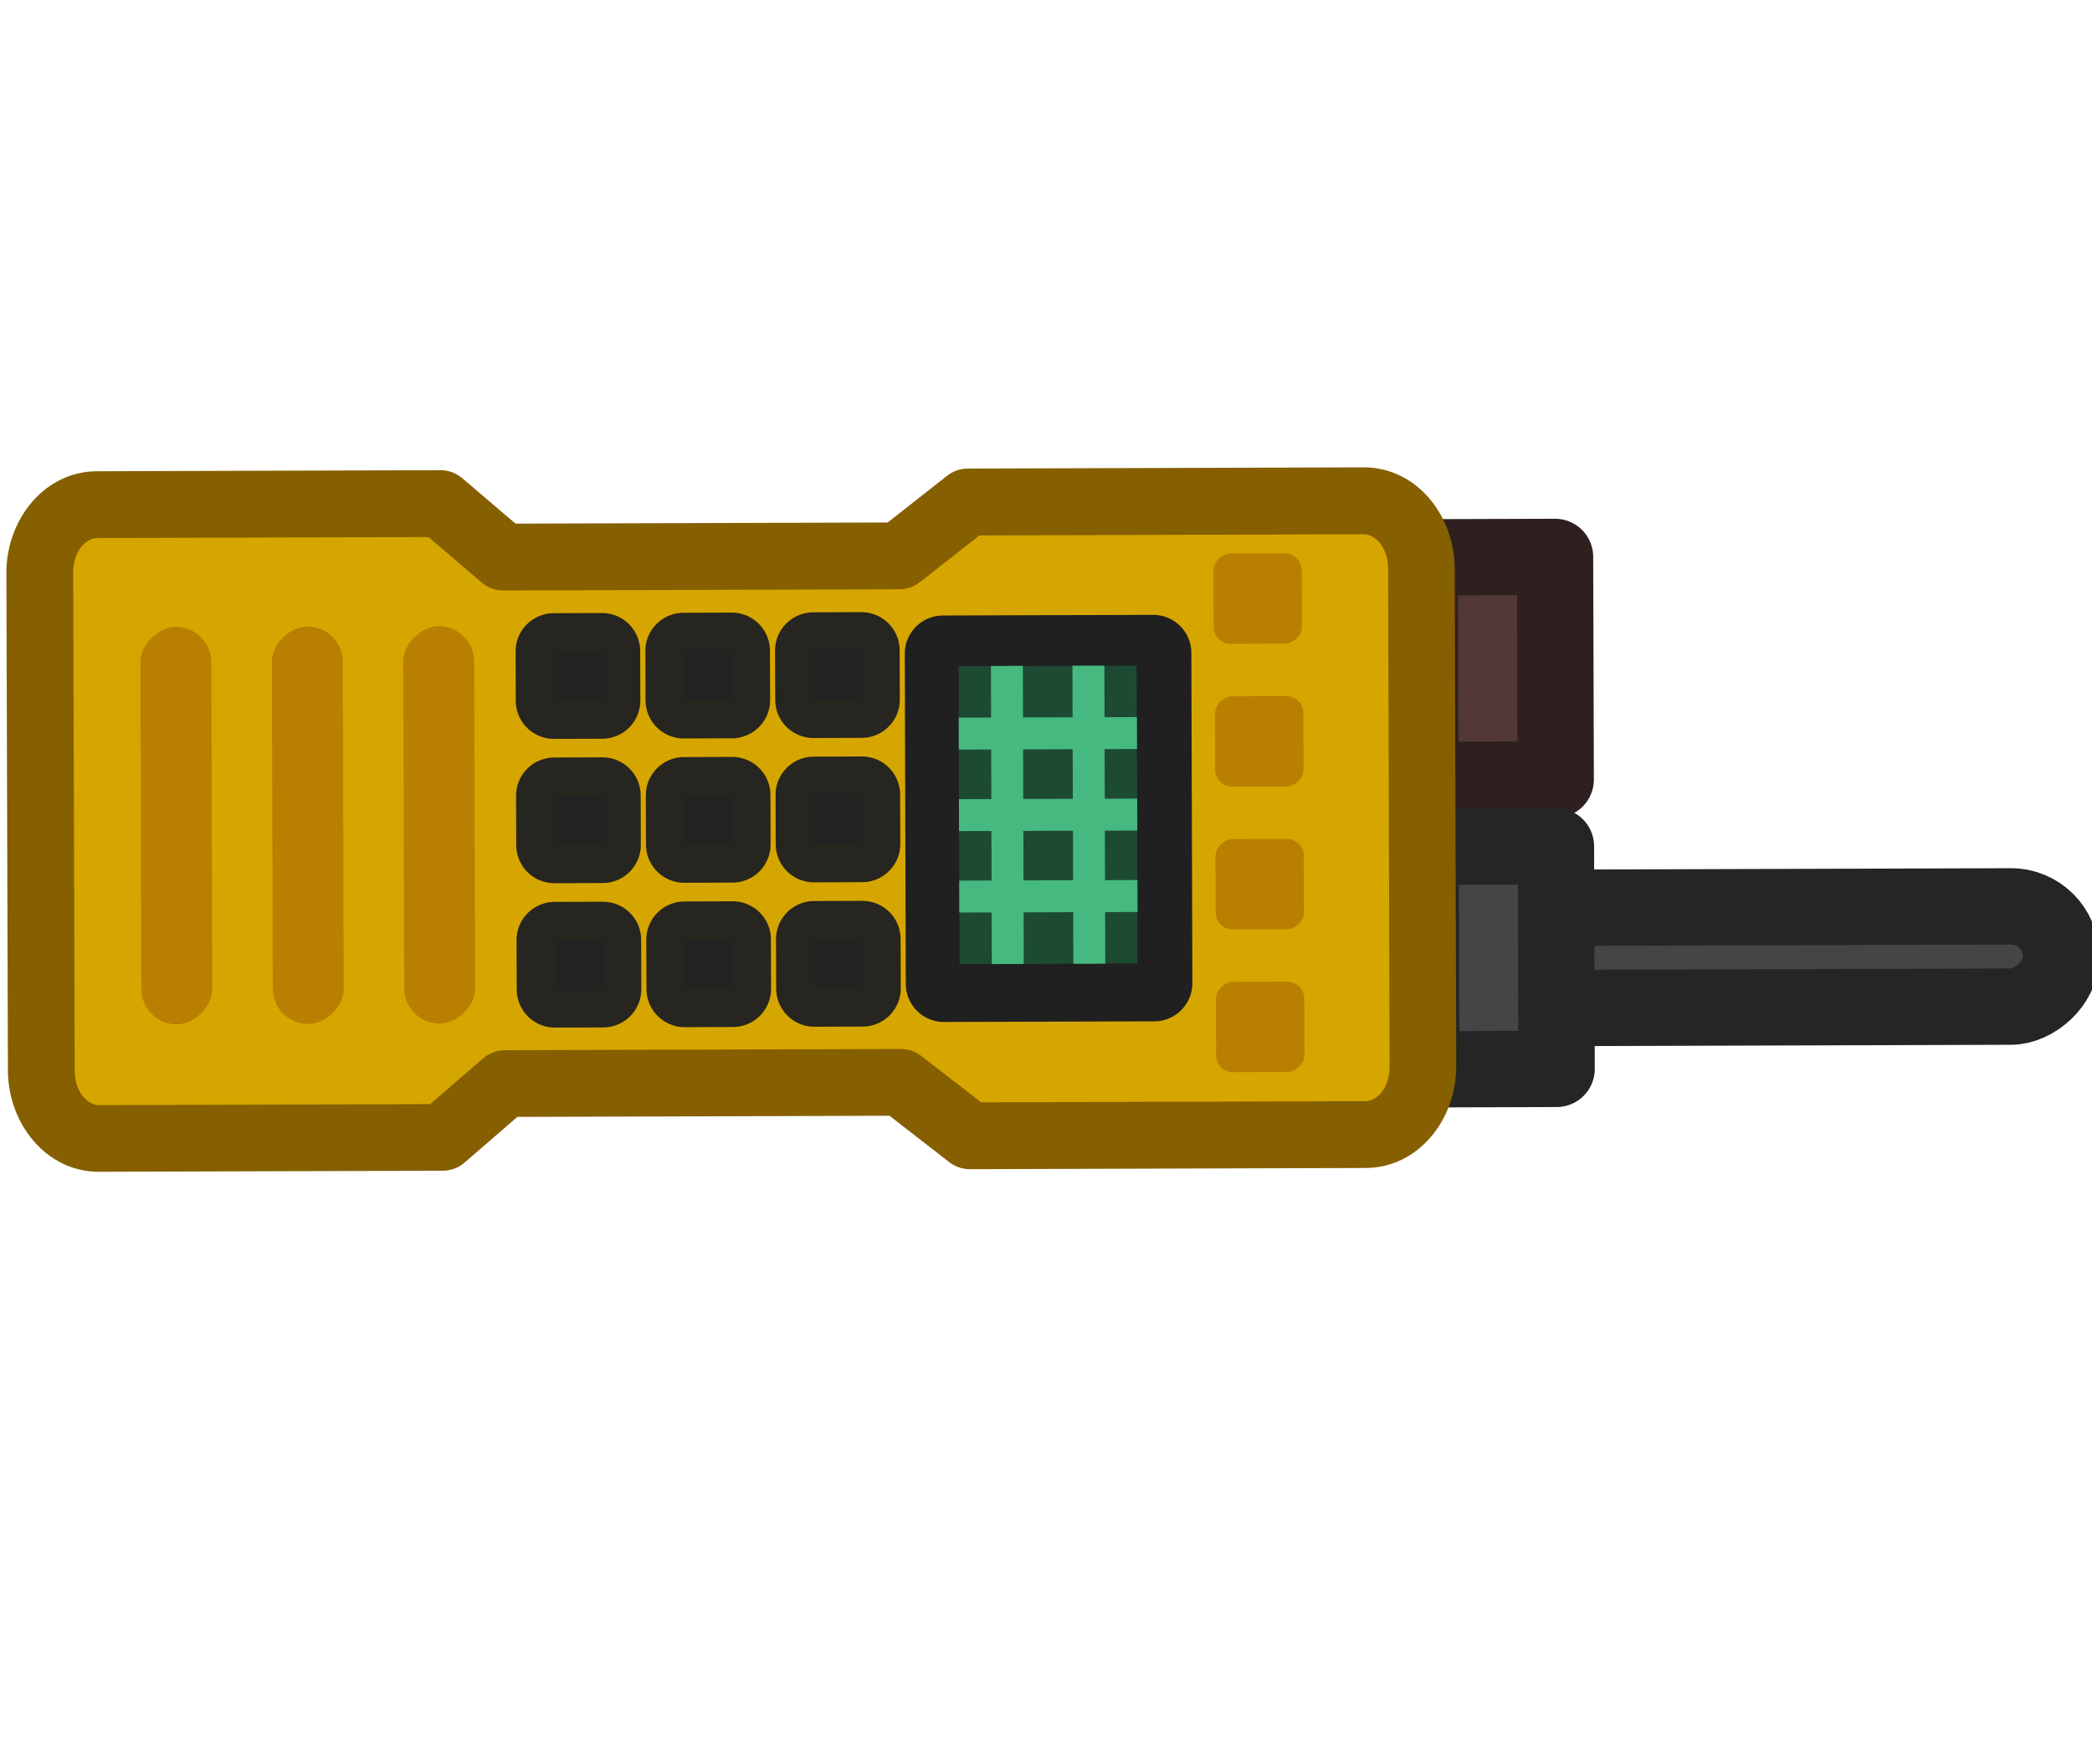<?xml version="1.0" encoding="UTF-8" standalone="no"?>
<!-- Created with Inkscape (http://www.inkscape.org/) -->

<svg
   width="116.021"
   height="97.836"
   viewBox="0 0 30.697 25.886"
   version="1.1"
   id="svg1"
   xml:space="preserve"
   sodipodi:docname="nuke_radio.svg"
   inkscape:version="1.4 (86a8ad7, 2024-10-11)"
   xmlns:inkscape="http://www.inkscape.org/namespaces/inkscape"
   xmlns:sodipodi="http://sodipodi.sourceforge.net/DTD/sodipodi-0.dtd"
   xmlns="http://www.w3.org/2000/svg"
   xmlns:svg="http://www.w3.org/2000/svg"><sodipodi:namedview
     id="namedview1"
     pagecolor="#505050"
     bordercolor="#eeeeee"
     borderopacity="1"
     inkscape:showpageshadow="0"
     inkscape:pageopacity="0"
     inkscape:pagecheckerboard="0"
     inkscape:deskcolor="#505050"
     inkscape:document-units="px"
     inkscape:zoom="3.7342074"
     inkscape:cx="75.25024"
     inkscape:cy="87.702682"
     inkscape:window-width="1920"
     inkscape:window-height="1009"
     inkscape:window-x="-8"
     inkscape:window-y="-8"
     inkscape:window-maximized="1"
     inkscape:current-layer="layer1"
     showguides="false" /><defs
     id="defs1"><style
       id="style2">
      .cls-1 {
        fill: #bababa;
      }

      .cls-1, .cls-2, .cls-3 {
        isolation: isolate;
        opacity: .997;
        stroke: #303030;
        stroke-linecap: round;
        stroke-miterlimit: 15.118;
        stroke-width: 5px;
      }

      .cls-2 {
        fill: #5a70e0;
      }

      .cls-3 {
        fill: #3f3fe0;
      }

      .cls-4 {
        opacity: .9;
      }
    </style></defs><g
     inkscape:label="Layer 1"
     inkscape:groupmode="layer"
     id="layer1"
     transform="translate(-144.574,92.578)"><g
       id="g189-8"
       transform="matrix(1.302,-0.004,0.004,1.302,-51.992,7.052)"><rect
         style="fill:#454545;fill-opacity:1;stroke:#252525;stroke-width:0.86;stroke-linecap:round;stroke-linejoin:round;stroke-dasharray:none;stroke-opacity:1;paint-order:fill markers stroke"
         id="rect171-7-5-1-7"
         width="1.13"
         height="6.124"
         x="-65.772"
         y="-174.401"
         ry="0.565"
         transform="rotate(90)"
         rx="0.565" /><rect
         style="fill:#523837;fill-opacity:1;stroke:#2e201f;stroke-width:0.86;stroke-linecap:round;stroke-linejoin:round;stroke-dasharray:none;stroke-opacity:1;paint-order:fill markers stroke"
         id="rect170-0-3-3-1"
         width="2.509"
         height="1.526"
         x="-69.726"
         y="-168.712"
         transform="rotate(90)" /><rect
         style="fill:#454545;fill-opacity:1;stroke:#252525;stroke-width:0.86;stroke-linecap:round;stroke-linejoin:round;stroke-dasharray:none;stroke-opacity:1;paint-order:fill markers stroke"
         id="rect170-4-0-2-3-9"
         width="2.509"
         height="1.526"
         x="-66.465"
         y="-168.712"
         transform="rotate(90)" /><g
         id="rect830-8-0-1-6-3"
         class="st1"
         style="opacity:0.997;fill:#656565;stroke:#3f4040;stroke-width:1.259;stroke-linecap:round;stroke-linejoin:round;stroke-miterlimit:15.118;stroke-dasharray:none;stroke-opacity:0.972;enable-background:new"
         transform="matrix(0,0.683,-0.683,0,2.311,-135.305)"><path
           style="color:#000000;fill:#d6a600;fill-opacity:1;stroke:none;stroke-width:1.259;stroke-linecap:round;stroke-linejoin:round;stroke-miterlimit:15.118;stroke-dasharray:none;stroke-opacity:1"
           d="m 96.168,-241.337 h 8.207 c 0.623,0 1.124,0.423 1.124,0.948 l 4.6e-4,6.529 -0.885,1.133 v 6.532 l 0.885,1.03 -4.6e-4,5.667 c -4e-5,0.525 -0.502,0.948 -1.124,0.948 h -8.207 c -0.623,0 -1.124,-0.423 -1.124,-0.948 l 5e-5,-5.667 0.884,-1.03 v -6.532 l -0.884,-1.133 -4.9e-5,-6.529 c -4e-6,-0.525 0.502,-0.948 1.124,-0.948 z"
           id="path174-3-4-6-1" /></g><g
         id="g171-8-1-8-1"
         transform="matrix(0.342,0.592,-0.592,0.342,2.311,-135.305)"
         style="stroke-width:1.259;stroke-dasharray:none"><rect
           id="rect836-1-5-7-7-1-4"
           x="97.486"
           y="-231.924"
           class="st2"
           width="0.813"
           height="0.795"
           style="opacity:0.997;fill:#656565;stroke:#212121;stroke-width:1.259;stroke-linecap:round;stroke-linejoin:round;stroke-miterlimit:15.118;stroke-dasharray:none;stroke-opacity:0.97;enable-background:new"
           transform="rotate(30)" /><rect
           id="rect836-1-5-1-8-6-1-9"
           x="99.865"
           y="-231.924"
           class="st2"
           width="0.813"
           height="0.795"
           style="opacity:0.997;fill:#656565;stroke:#212121;stroke-width:1.259;stroke-linecap:round;stroke-linejoin:round;stroke-miterlimit:15.118;stroke-dasharray:none;stroke-opacity:0.97;enable-background:new"
           transform="rotate(30)" /><rect
           id="rect836-1-5-1-1-2-1-6-5"
           x="102.245"
           y="-231.924"
           class="st2"
           width="0.813"
           height="0.795"
           style="opacity:0.997;fill:#656565;stroke:#212121;stroke-width:1.259;stroke-linecap:round;stroke-linejoin:round;stroke-miterlimit:15.118;stroke-dasharray:none;stroke-opacity:0.97;enable-background:new"
           transform="rotate(30)" /><rect
           id="rect836-1-5-5-8-4-7-9"
           x="97.486"
           y="-229.786"
           class="st2"
           width="0.813"
           height="0.795"
           style="opacity:0.997;fill:#656565;stroke:#212121;stroke-width:1.259;stroke-linecap:round;stroke-linejoin:round;stroke-miterlimit:15.118;stroke-dasharray:none;stroke-opacity:0.97;enable-background:new"
           transform="rotate(30)" /><rect
           id="rect836-1-5-1-6-7-5-6-0"
           x="99.865"
           y="-229.786"
           class="st2"
           width="0.813"
           height="0.795"
           style="opacity:0.997;fill:#656565;stroke:#212121;stroke-width:1.259;stroke-linecap:round;stroke-linejoin:round;stroke-miterlimit:15.118;stroke-dasharray:none;stroke-opacity:0.97;enable-background:new"
           transform="rotate(30)" /><rect
           id="rect836-1-5-1-1-0-6-2-1-9"
           x="102.245"
           y="-229.786"
           class="st2"
           width="0.813"
           height="0.795"
           style="opacity:0.997;fill:#656565;stroke:#212121;stroke-width:1.259;stroke-linecap:round;stroke-linejoin:round;stroke-miterlimit:15.118;stroke-dasharray:none;stroke-opacity:0.97;enable-background:new"
           transform="rotate(30)" /><rect
           id="rect836-1-5-2-5-7-0-3"
           x="97.486"
           y="-227.647"
           class="st2"
           width="0.813"
           height="0.795"
           style="opacity:0.997;fill:#656565;stroke:#212121;stroke-width:1.259;stroke-linecap:round;stroke-linejoin:round;stroke-miterlimit:15.118;stroke-dasharray:none;stroke-opacity:0.97;enable-background:new"
           transform="rotate(30)" /><rect
           id="rect836-1-5-1-3-4-5-2-4"
           x="99.865"
           y="-227.647"
           class="st2"
           width="0.813"
           height="0.795"
           style="opacity:0.997;fill:#656565;stroke:#212121;stroke-width:1.259;stroke-linecap:round;stroke-linejoin:round;stroke-miterlimit:15.118;stroke-dasharray:none;stroke-opacity:0.97;enable-background:new"
           transform="rotate(30)" /><rect
           id="rect836-1-5-1-1-07-6-0-7-0"
           x="102.245"
           y="-227.647"
           class="st2"
           width="0.813"
           height="0.795"
           style="opacity:0.997;fill:#656565;stroke:#212121;stroke-width:1.259;stroke-linecap:round;stroke-linejoin:round;stroke-miterlimit:15.118;stroke-dasharray:none;stroke-opacity:0.97;enable-background:new"
           transform="rotate(30)" /></g><rect
         id="rect957-8-2-76-1-7"
         x="-68.657"
         y="-164.18"
         class="st3"
         width="3.721"
         height="2.37"
         style="opacity:0.997;fill:#5e8f76;fill-opacity:1;stroke:#202020;stroke-width:0.86;stroke-linecap:round;stroke-linejoin:round;stroke-miterlimit:15.118;stroke-dasharray:none;stroke-opacity:1;enable-background:new"
         transform="rotate(90)" /><g
         id="g5-1-4-5"
         transform="matrix(-0.342,0.592,-0.592,-0.342,201.236,-166.306)"
         style="stroke-width:1.259;stroke-dasharray:none"><rect
           style="fill:#b97f00;fill-opacity:1;stroke:none;stroke-width:1.259;stroke-linecap:round;stroke-linejoin:round;stroke-dasharray:none;stroke-opacity:0.97;paint-order:fill markers stroke"
           id="rect172-7-8-3-7"
           width="6.553"
           height="1.169"
           x="142.365"
           y="65.356"
           ry="0.585"
           transform="rotate(-30)"
           rx="0.585" /><rect
           style="fill:#b97f00;fill-opacity:1;stroke:none;stroke-width:1.259;stroke-linecap:round;stroke-linejoin:round;stroke-dasharray:none;stroke-opacity:0.97;paint-order:fill markers stroke"
           id="rect172-7-8-7-0-5"
           width="6.553"
           height="1.169"
           x="142.365"
           y="67.522"
           ry="0.585"
           transform="rotate(-30)"
           rx="0.585" /><rect
           style="fill:#b97f00;fill-opacity:1;stroke:none;stroke-width:1.259;stroke-linecap:round;stroke-linejoin:round;stroke-dasharray:none;stroke-opacity:0.97;paint-order:fill markers stroke"
           id="rect172-7-8-1-5-0"
           width="6.553"
           height="1.169"
           x="142.365"
           y="69.689"
           ry="0.585"
           transform="rotate(-30)"
           rx="0.585" /></g><path
         style="color:#000000;opacity:0.997;fill:#855f00;fill-opacity:1;stroke-width:0.86;stroke-linecap:round;stroke-linejoin:round;stroke-miterlimit:15.118;stroke-dasharray:none"
         d="m 167.581,-69.598 c 0,-0.596 -0.425,-1.144 -1.024,-1.144 h -4.461 c -0.084,-1.53e-4 -0.165,0.028 -0.231,0.079 l -0.673,0.526 h -4.194 l -0.599,-0.514 c -0.068,-0.058 -0.155,-0.091 -0.244,-0.091 h -3.873 c -0.598,-7e-6 -1.024,0.548 -1.024,1.144 v 5.607 c 0,0.596 0.426,1.144 1.024,1.144 h 3.873 c 0.089,2.08e-4 0.176,-0.031 0.244,-0.089 l 0.599,-0.515 h 4.194 l 0.673,0.526 c 0.066,0.051 0.147,0.079 0.231,0.079 h 4.461 c 0.598,-4.8e-5 1.024,-0.548 1.024,-1.144 z m -0.751,0 v 5.607 c 0,0.256 -0.153,0.392 -0.272,0.392 h -4.332 l -0.673,-0.524 c -0.066,-0.052 -0.147,-0.08 -0.231,-0.08 h -4.462 c -0.09,-1.55e-4 -0.177,0.032 -0.246,0.091 l -0.598,0.514 h -3.734 c -0.12,-7e-6 -0.271,-0.137 -0.271,-0.392 v -5.607 c 0,-0.256 0.151,-0.392 0.271,-0.392 h 3.734 l 0.598,0.514 c 0.068,0.059 0.155,0.091 0.246,0.091 h 4.462 c 0.084,-2.28e-4 0.165,-0.028 0.231,-0.08 l 0.673,-0.524 h 4.332 c 0.12,0 0.272,0.137 0.272,0.392 z"
         id="path175-5-0-4-6"
         sodipodi:nodetypes="sccccccccssccccccccsscsccccccccsssccccccssc" /><g
         id="g6-4-0-4"
         style="fill:#3c4b34;fill-opacity:1;stroke-width:1.259;stroke-dasharray:none"
         transform="matrix(0,0.683,-0.683,0,148.808,-166.207)"><rect
           id="rect836-1-5-27-1-5-1-7"
           x="141.188"
           y="-24.963"
           class="st2"
           width="1.491"
           height="1.458"
           style="opacity:0.997;fill:#b97f00;fill-opacity:1;stroke:none;stroke-width:1.259;stroke-linecap:round;stroke-linejoin:round;stroke-miterlimit:15.118;stroke-dasharray:none;stroke-opacity:0.97;enable-background:new"
           ry="0.281"
           rx="0.281" /><rect
           id="rect836-1-5-27-3-4-6-3-8"
           x="148.256"
           y="-24.982"
           class="st2"
           width="1.491"
           height="1.458"
           style="opacity:0.997;fill:#b97f00;fill-opacity:1;stroke:none;stroke-width:1.259;stroke-linecap:round;stroke-linejoin:round;stroke-miterlimit:15.118;stroke-dasharray:none;stroke-opacity:0.97;enable-background:new"
           ry="0.281"
           rx="0.281" /><rect
           id="rect836-1-5-27-3-9-5-9-8-4"
           x="143.544"
           y="-24.982"
           class="st2"
           width="1.491"
           height="1.458"
           style="opacity:0.997;fill:#b97f00;fill-opacity:1;stroke:none;stroke-width:1.259;stroke-linecap:round;stroke-linejoin:round;stroke-miterlimit:15.118;stroke-dasharray:none;stroke-opacity:0.97;enable-background:new"
           ry="0.281"
           rx="0.281" /><rect
           id="rect836-1-5-27-3-9-3-0-0-3-0"
           x="145.9"
           y="-24.982"
           class="st2"
           width="1.491"
           height="1.458"
           style="opacity:0.997;fill:#b97f00;fill-opacity:1;stroke:none;stroke-width:1.259;stroke-linecap:round;stroke-linejoin:round;stroke-miterlimit:15.118;stroke-dasharray:none;stroke-opacity:0.97;enable-background:new"
           ry="0.281"
           rx="0.281" /></g><g
         id="g4-1-4-0"
         transform="matrix(0,0.683,-0.683,0,149.255,-173.968)"
         style="stroke-width:0.527;stroke-dasharray:none"><rect
           id="rect957-8-2-3-3-6"
           x="154.131"
           y="-21.844"
           class="st3"
           width="5.446"
           height="3.469"
           style="opacity:0.997;fill:#1c4a33;fill-opacity:1;stroke:#202020;stroke-width:0.527;stroke-linecap:round;stroke-linejoin:round;stroke-miterlimit:15.118;stroke-dasharray:none;stroke-opacity:1;enable-background:new" /><g
           id="g1-5-2-2"
           transform="translate(-57.212,127.177)"
           style="stroke:#46b980;stroke-width:0.527;stroke-dasharray:none;stroke-opacity:1"><g
             id="g2-27-1-4"
             transform="translate(-0.295)"
             style="fill:#2b3e2a;fill-opacity:1;stroke:#46b980;stroke-width:0.527;stroke-dasharray:none;stroke-opacity:1"><path
               style="fill:#2b3e2a;fill-opacity:1;fill-rule:evenodd;stroke:#46b980;stroke-width:0.527;stroke-linecap:square;stroke-linejoin:miter;stroke-miterlimit:20;stroke-dasharray:none;stroke-opacity:1"
               d="m 213.016,-146.026 v -2.688"
               id="path1-82-3-7" /><path
               style="fill:#2b3e2a;fill-opacity:1;fill-rule:evenodd;stroke:#46b980;stroke-width:0.527;stroke-linecap:square;stroke-linejoin:miter;stroke-miterlimit:20;stroke-dasharray:none;stroke-opacity:1"
               d="m 214.361,-146.026 v -2.688"
               id="path1-0-1-4" /><path
               style="fill:#2b3e2a;fill-opacity:1;fill-rule:evenodd;stroke:#46b980;stroke-width:0.527;stroke-linecap:square;stroke-linejoin:miter;stroke-miterlimit:20;stroke-dasharray:none;stroke-opacity:1"
               d="m 215.705,-146.026 v -2.688"
               id="path1-5-4-5-1" /></g><g
             id="g2-2-5-6-8"
             transform="rotate(90,214.329,-147.167)"
             style="stroke:#46b980;stroke-width:0.527;stroke-dasharray:none;stroke-opacity:1"><g
               id="g3-9-5"
               transform="translate(0.521,1.939)"
               style="fill:#2b3e2a;fill-opacity:1;stroke:#46b980;stroke-width:0.527;stroke-dasharray:none;stroke-opacity:1"><path
                 style="fill:#2b3e2a;fill-opacity:1;fill-rule:evenodd;stroke:#46b980;stroke-width:0.527;stroke-linecap:square;stroke-linejoin:miter;stroke-miterlimit:20;stroke-dasharray:none;stroke-opacity:1"
                 d="m 213.016,-146.172 v -5.342"
                 id="path1-07-4-8"
                 sodipodi:nodetypes="cc" /><path
                 style="fill:#2b3e2a;fill-opacity:1;fill-rule:evenodd;stroke:#46b980;stroke-width:0.527;stroke-linecap:square;stroke-linejoin:miter;stroke-miterlimit:20;stroke-dasharray:none;stroke-opacity:1"
                 d="m 214.361,-146.172 v -5.342"
                 id="path1-0-8-7-9"
                 sodipodi:nodetypes="cc" /></g></g></g><rect
           id="rect957-8-2-7-9-9"
           x="154.131"
           y="-21.844"
           class="st3"
           width="5.446"
           height="3.469"
           style="opacity:0.997;fill:none;fill-opacity:1;stroke:#202020;stroke-width:0.527;stroke-linecap:round;stroke-linejoin:round;stroke-miterlimit:15.118;stroke-dasharray:none;stroke-opacity:1;enable-background:new" /></g></g><rect
       style="fill:none;stroke:none;stroke-width:0.434;stroke-linecap:round;stroke-linejoin:round"
       id="rect1"
       width="1.804"
       height="1.002"
       x="84.961"
       y="-150.419"
       transform="rotate(29.263)" /></g><style
     type="text/css"
     id="style1">
	.st0{fill:#323232;stroke:#323232;stroke-width:24.567;stroke-linecap:round;stroke-miterlimit:15.118;}
	
		.st1{opacity:0.997;fill:#656565;stroke:#3F4040;stroke-width:12.647;stroke-linecap:round;stroke-linejoin:round;stroke-miterlimit:15.118;stroke-opacity:0.972;enable-background:new    ;}
	
		.st2{opacity:0.997;fill:#656565;stroke:#3F4040;stroke-width:11.384;stroke-linecap:round;stroke-linejoin:round;stroke-miterlimit:15.118;stroke-opacity:0.972;enable-background:new    ;}
	
		.st3{opacity:0.997;fill:#09301C;stroke:#323232;stroke-width:11.384;stroke-linecap:round;stroke-linejoin:round;stroke-miterlimit:15.118;enable-background:new    ;}
	.st4{fill:none;stroke:#404040;stroke-width:19.487;stroke-linecap:round;stroke-miterlimit:15.118;}
	.st5{fill:none;stroke:#42AD44;stroke-width:3;stroke-linecap:round;stroke-linejoin:round;stroke-miterlimit:15.118;}
	.st6{fill:#09301C;stroke:#323232;stroke-width:11.384;stroke-linecap:round;stroke-linejoin:round;stroke-miterlimit:15.118;}
</style><style
     type="text/css"
     id="style1-8">
	.st0{fill:#323232;stroke:#323232;stroke-width:24.567;stroke-linecap:round;stroke-miterlimit:15.118;}
	
		.st1{opacity:0.997;fill:#656565;stroke:#3F4040;stroke-width:12.647;stroke-linecap:round;stroke-linejoin:round;stroke-miterlimit:15.118;stroke-opacity:0.972;enable-background:new    ;}
	
		.st2{opacity:0.997;fill:#656565;stroke:#3F4040;stroke-width:11.384;stroke-linecap:round;stroke-linejoin:round;stroke-miterlimit:15.118;stroke-opacity:0.972;enable-background:new    ;}
	
		.st3{opacity:0.997;fill:#09301C;stroke:#323232;stroke-width:11.384;stroke-linecap:round;stroke-linejoin:round;stroke-miterlimit:15.118;enable-background:new    ;}
	.st4{fill:none;stroke:#404040;stroke-width:19.487;stroke-linecap:round;stroke-miterlimit:15.118;}
	.st5{fill:none;stroke:#42AD44;stroke-width:3;stroke-linecap:round;stroke-linejoin:round;stroke-miterlimit:15.118;}
	.st6{fill:#09301C;stroke:#323232;stroke-width:11.384;stroke-linecap:round;stroke-linejoin:round;stroke-miterlimit:15.118;}
</style><style
     type="text/css"
     id="style1-4">
	.st0{fill:#323232;stroke:#323232;stroke-width:24.567;stroke-linecap:round;stroke-miterlimit:15.118;}
	
		.st1{opacity:0.997;fill:#656565;stroke:#3F4040;stroke-width:12.647;stroke-linecap:round;stroke-linejoin:round;stroke-miterlimit:15.118;stroke-opacity:0.972;enable-background:new    ;}
	
		.st2{opacity:0.997;fill:#656565;stroke:#3F4040;stroke-width:11.384;stroke-linecap:round;stroke-linejoin:round;stroke-miterlimit:15.118;stroke-opacity:0.972;enable-background:new    ;}
	
		.st3{opacity:0.997;fill:#09301C;stroke:#323232;stroke-width:11.384;stroke-linecap:round;stroke-linejoin:round;stroke-miterlimit:15.118;enable-background:new    ;}
	.st4{fill:none;stroke:#404040;stroke-width:19.487;stroke-linecap:round;stroke-miterlimit:15.118;}
	.st5{fill:none;stroke:#42AD44;stroke-width:3;stroke-linecap:round;stroke-linejoin:round;stroke-miterlimit:15.118;}
	.st6{fill:#09301C;stroke:#323232;stroke-width:11.384;stroke-linecap:round;stroke-linejoin:round;stroke-miterlimit:15.118;}
</style><style
     type="text/css"
     id="style1-8-8">
	.st0{fill:#323232;stroke:#323232;stroke-width:24.567;stroke-linecap:round;stroke-miterlimit:15.118;}
	
		.st1{opacity:0.997;fill:#656565;stroke:#3F4040;stroke-width:12.647;stroke-linecap:round;stroke-linejoin:round;stroke-miterlimit:15.118;stroke-opacity:0.972;enable-background:new    ;}
	
		.st2{opacity:0.997;fill:#656565;stroke:#3F4040;stroke-width:11.384;stroke-linecap:round;stroke-linejoin:round;stroke-miterlimit:15.118;stroke-opacity:0.972;enable-background:new    ;}
	
		.st3{opacity:0.997;fill:#09301C;stroke:#323232;stroke-width:11.384;stroke-linecap:round;stroke-linejoin:round;stroke-miterlimit:15.118;enable-background:new    ;}
	.st4{fill:none;stroke:#404040;stroke-width:19.487;stroke-linecap:round;stroke-miterlimit:15.118;}
	.st5{fill:none;stroke:#42AD44;stroke-width:3;stroke-linecap:round;stroke-linejoin:round;stroke-miterlimit:15.118;}
	.st6{fill:#09301C;stroke:#323232;stroke-width:11.384;stroke-linecap:round;stroke-linejoin:round;stroke-miterlimit:15.118;}
</style></svg>
